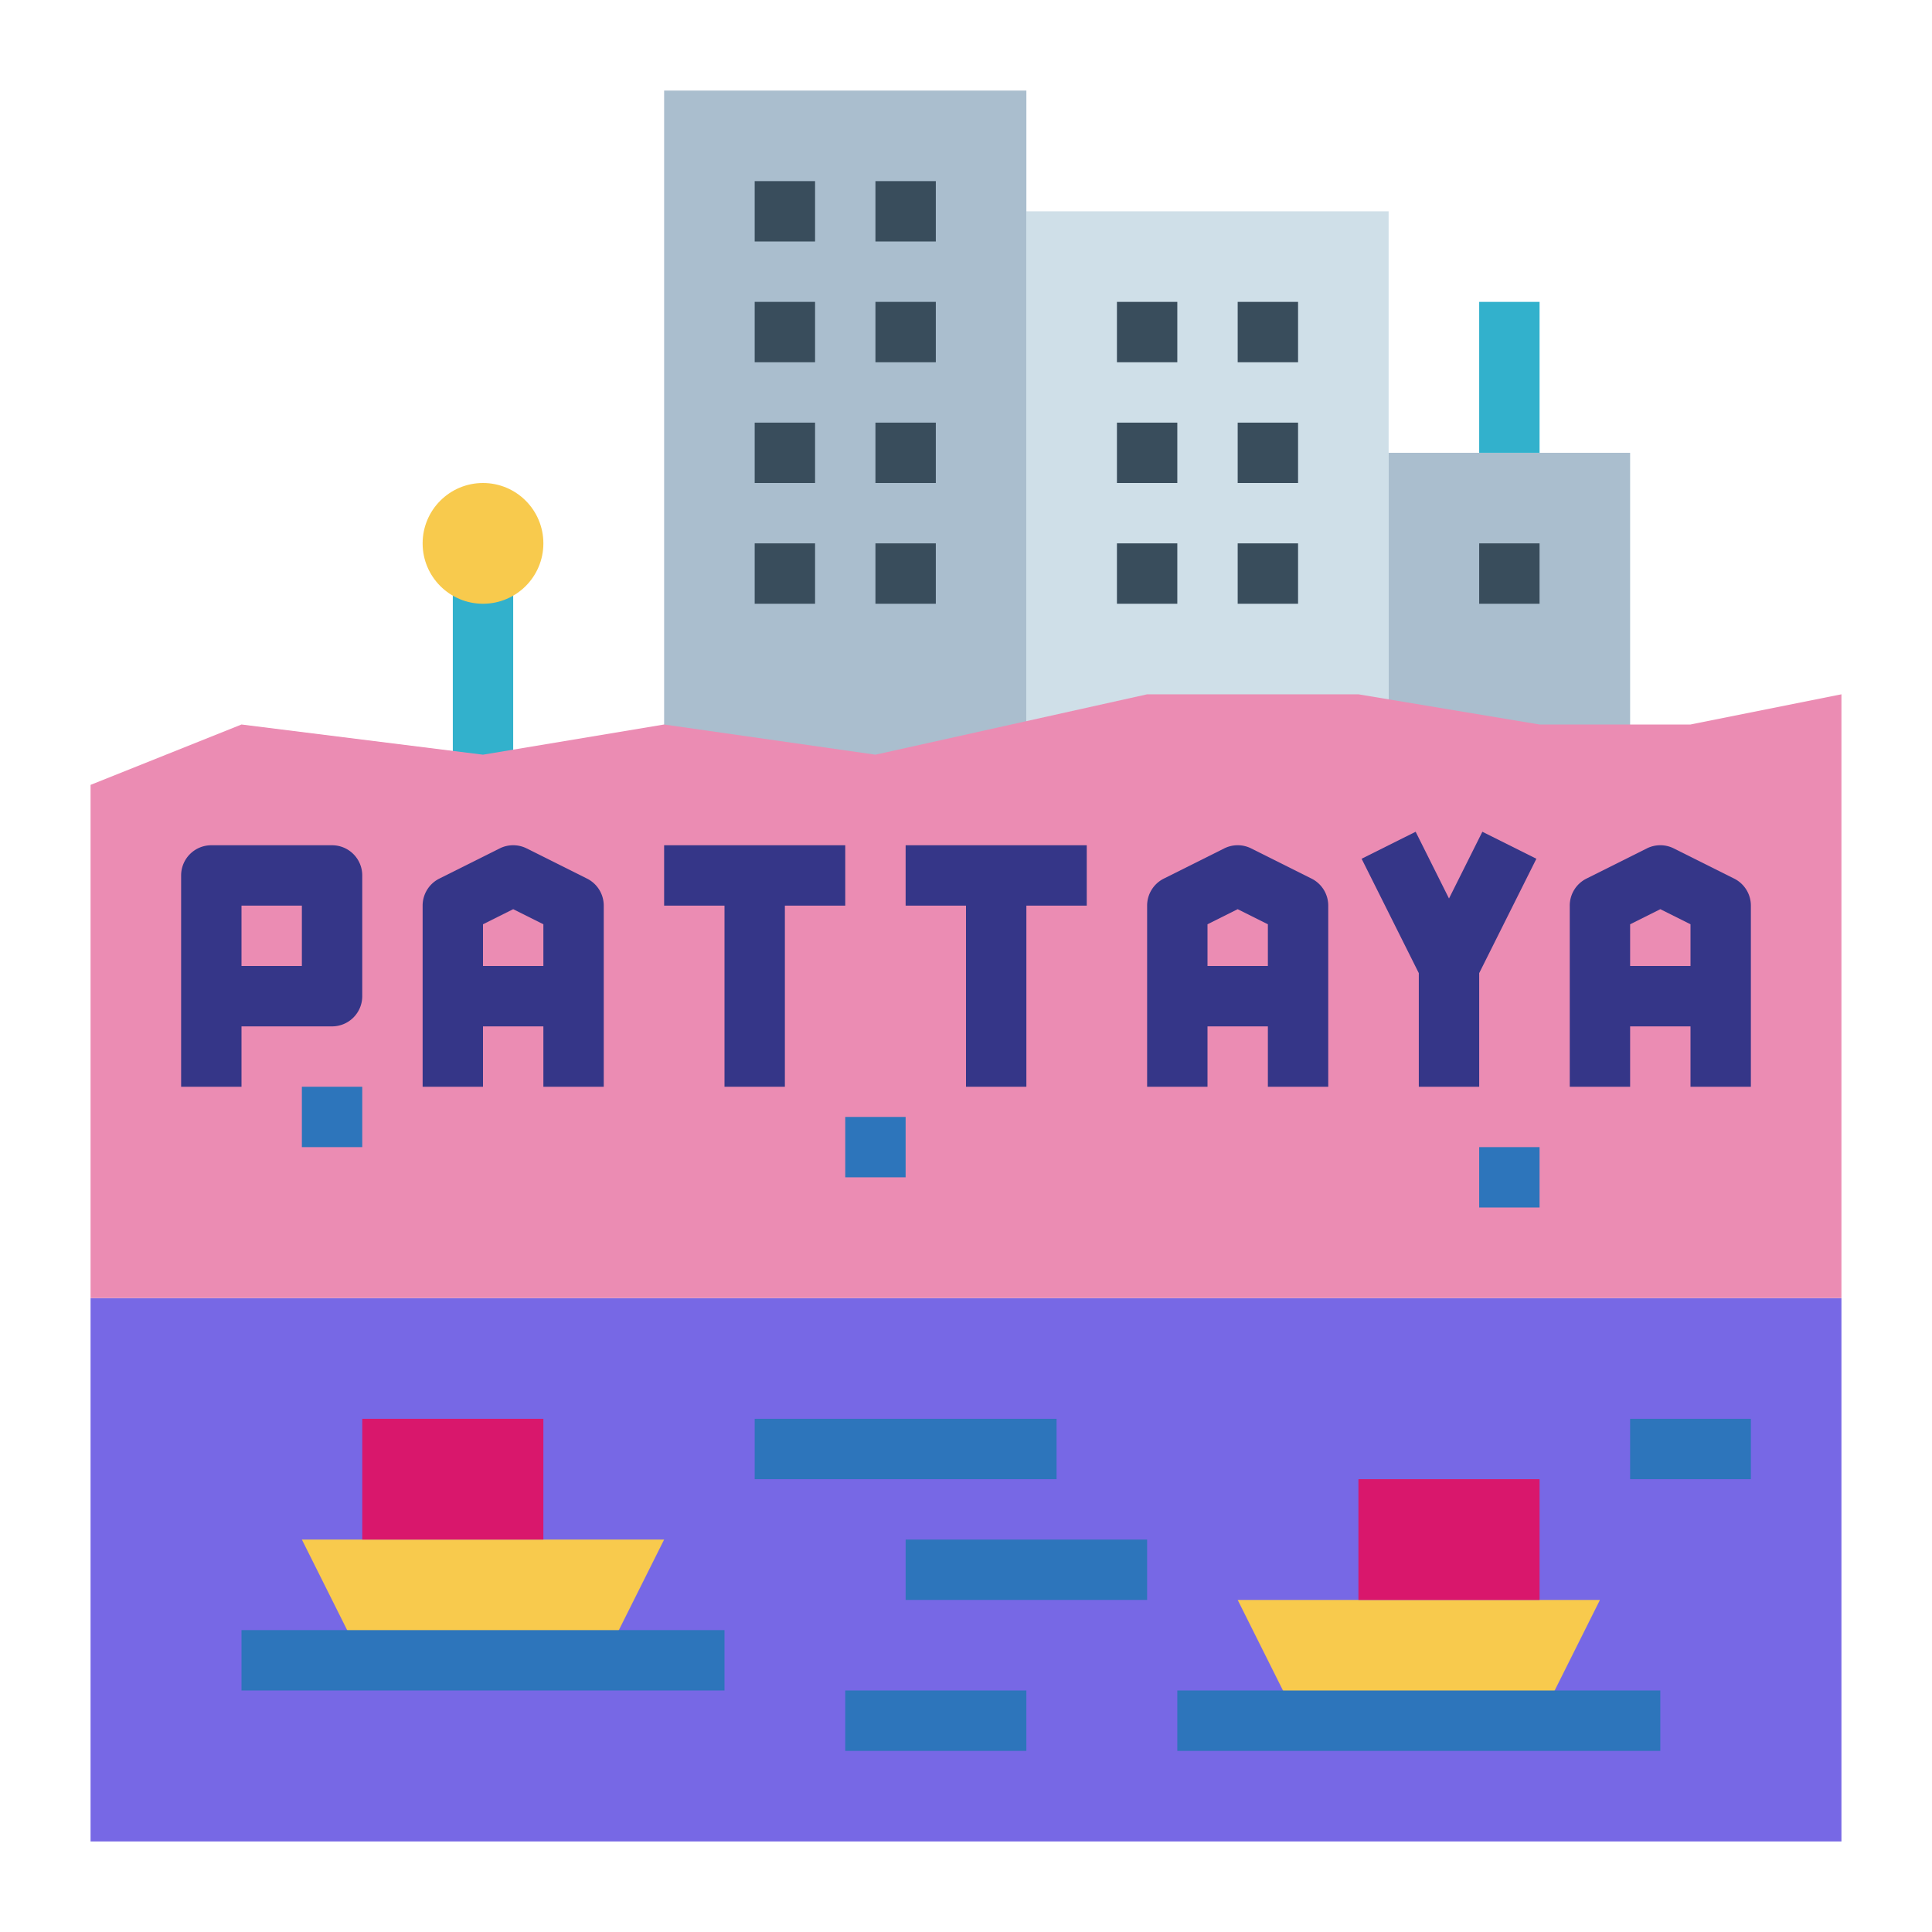 <?xml version="1.0"?>
<svg xmlns="http://www.w3.org/2000/svg" height="512px" viewBox="0 0 64 64" width="512px" class=""><g><path d="m15 19h2v7h-2z" fill="#32b1cc" data-original="#32B1CC" class=""/><path d="m34 7h12v19h-12z" fill="#cfdfe8" data-original="#CFDFE8" class=""/><path d="m22 3h12v23h-12z" fill="#aabece" data-original="#AABECE" class=""/><g fill="#394d5c"><path d="m25 6h2v2h-2z" data-original="#394D5C" class=""/><path d="m29 6h2v2h-2z" data-original="#394D5C" class=""/><path d="m25 10h2v2h-2z" data-original="#394D5C" class=""/><path d="m29 10h2v2h-2z" data-original="#394D5C" class=""/><path d="m25 14h2v2h-2z" data-original="#394D5C" class=""/><path d="m29 14h2v2h-2z" data-original="#394D5C" class=""/><path d="m37 10h2v2h-2z" data-original="#394D5C" class=""/><path d="m41 10h2v2h-2z" data-original="#394D5C" class=""/><path d="m37 14h2v2h-2z" data-original="#394D5C" class=""/><path d="m41 14h2v2h-2z" data-original="#394D5C" class=""/><path d="m37 18h2v2h-2z" data-original="#394D5C" class=""/><path d="m41 18h2v2h-2z" data-original="#394D5C" class=""/><path d="m25 18h2v2h-2z" data-original="#394D5C" class=""/><path d="m29 18h2v2h-2z" data-original="#394D5C" class=""/></g><path d="m46 15h8v11h-8z" fill="#aabece" data-original="#AABECE" class=""/><path d="m49 18h2v2h-2z" fill="#394d5c" data-original="#394D5C" class=""/><path d="m49 10h2v5h-2z" fill="#32b1cc" data-original="#32B1CC" class=""/><circle cx="16" cy="18" fill="#fcf05a" r="2" data-original="#FCF05A" class="" style="fill:#F8CA4D" data-old_color="#fcf05a"/><path d="m3 43h58v18h-58z" fill="#87cee9" data-original="#87CEE9" class="" style="fill:#7768E5" data-old_color="#87cee9"/><path d="m20 55h-8l-2-4h12z" fill="#ffd782" data-original="#FFD782" class="" style="fill:#F8CA4D" data-old_color="#ffd782"/><path d="m8 54h16v2h-16z" fill="#2d75bb" data-original="#2D75BB" class=""/><path d="m12 47h6v4h-6z" fill="#e97424" data-original="#E97424" class="active-path" style="fill:#D9176C" data-old_color="#e97424"/><path d="m43 57h8l2-4h-12z" fill="#ffd782" data-original="#FFD782" class="" style="fill:#F8CA4D" data-old_color="#ffd782"/><path d="m39 56h16v2h-16z" fill="#2d75bb" data-original="#2D75BB" class=""/><path d="m45 49h6v4h-6z" fill="#e97424" transform="matrix(-1 0 0 -1 96 102)" data-original="#E97424" class="active-path" style="fill:#D9176C" data-old_color="#e97424"/><path d="m25 47h10v2h-10z" fill="#2d75bb" data-original="#2D75BB" class=""/><path d="m30 51h8v2h-8z" fill="#2d75bb" data-original="#2D75BB" class=""/><path d="m28 56h6v2h-6z" fill="#2d75bb" data-original="#2D75BB" class=""/><path d="m54 47h4v2h-4z" fill="#2d75bb" data-original="#2D75BB" class=""/><path d="m3 43v-17l5-2 8 1 6-1 7 1 9-2h7l6 1h5l5-1v20z" fill="#eb8cb3" data-original="#EB8CB3" class=""/><path d="m11 28h-4a1 1 0 0 0 -1 1v7h2v-2h3a1 1 0 0 0 1-1v-4a1 1 0 0 0 -1-1zm-1 4h-2v-2h2z" fill="#d9176c" data-original="#D9176C" class="" style="fill:#353688" data-old_color="#d9176c"/><path d="m19.447 29.105-2-1a1 1 0 0 0 -.894 0l-2 1a1 1 0 0 0 -.553.895v6h2v-2h2v2h2v-6a1 1 0 0 0 -.553-.895zm-3.447 2.895v-1.382l1-.5 1 .5v1.382z" fill="#d9176c" data-original="#D9176C" class="" style="fill:#353688" data-old_color="#d9176c"/><path d="m43.447 29.105-2-1a1 1 0 0 0 -.894 0l-2 1a1 1 0 0 0 -.553.895v6h2v-2h2v2h2v-6a1 1 0 0 0 -.553-.895zm-3.447 2.895v-1.382l1-.5 1 .5v1.382z" fill="#d9176c" data-original="#D9176C" class="" style="fill:#353688" data-old_color="#d9176c"/><path d="m57.447 29.105-2-1a1 1 0 0 0 -.894 0l-2 1a1 1 0 0 0 -.553.895v6h2v-2h2v2h2v-6a1 1 0 0 0 -.553-.895zm-3.447 2.895v-1.382l1-.5 1 .5v1.382z" fill="#d9176c" data-original="#D9176C" class="" style="fill:#353688" data-old_color="#d9176c"/><path d="m22 30h2v6h2v-6h2v-2h-6z" fill="#d9176c" data-original="#D9176C" class="" style="fill:#353688" data-old_color="#d9176c"/><path d="m30 30h2v6h2v-6h2v-2h-6z" fill="#d9176c" data-original="#D9176C" class="" style="fill:#353688" data-old_color="#d9176c"/><path d="m49.105 27.553-1.105 2.211-1.105-2.211-1.79.894 1.895 3.789v3.764h2v-3.764l1.895-3.789z" fill="#d9176c" data-original="#D9176C" class="" style="fill:#353688" data-old_color="#d9176c"/><path d="m28 37h2v2h-2z" fill="#2d75bb" data-original="#2D75BB" class=""/><path d="m10 36h2v2h-2z" fill="#2d75bb" data-original="#2D75BB" class=""/><path d="m49 38h2v2h-2z" fill="#2d75bb" data-original="#2D75BB" class=""/></g> </svg>
